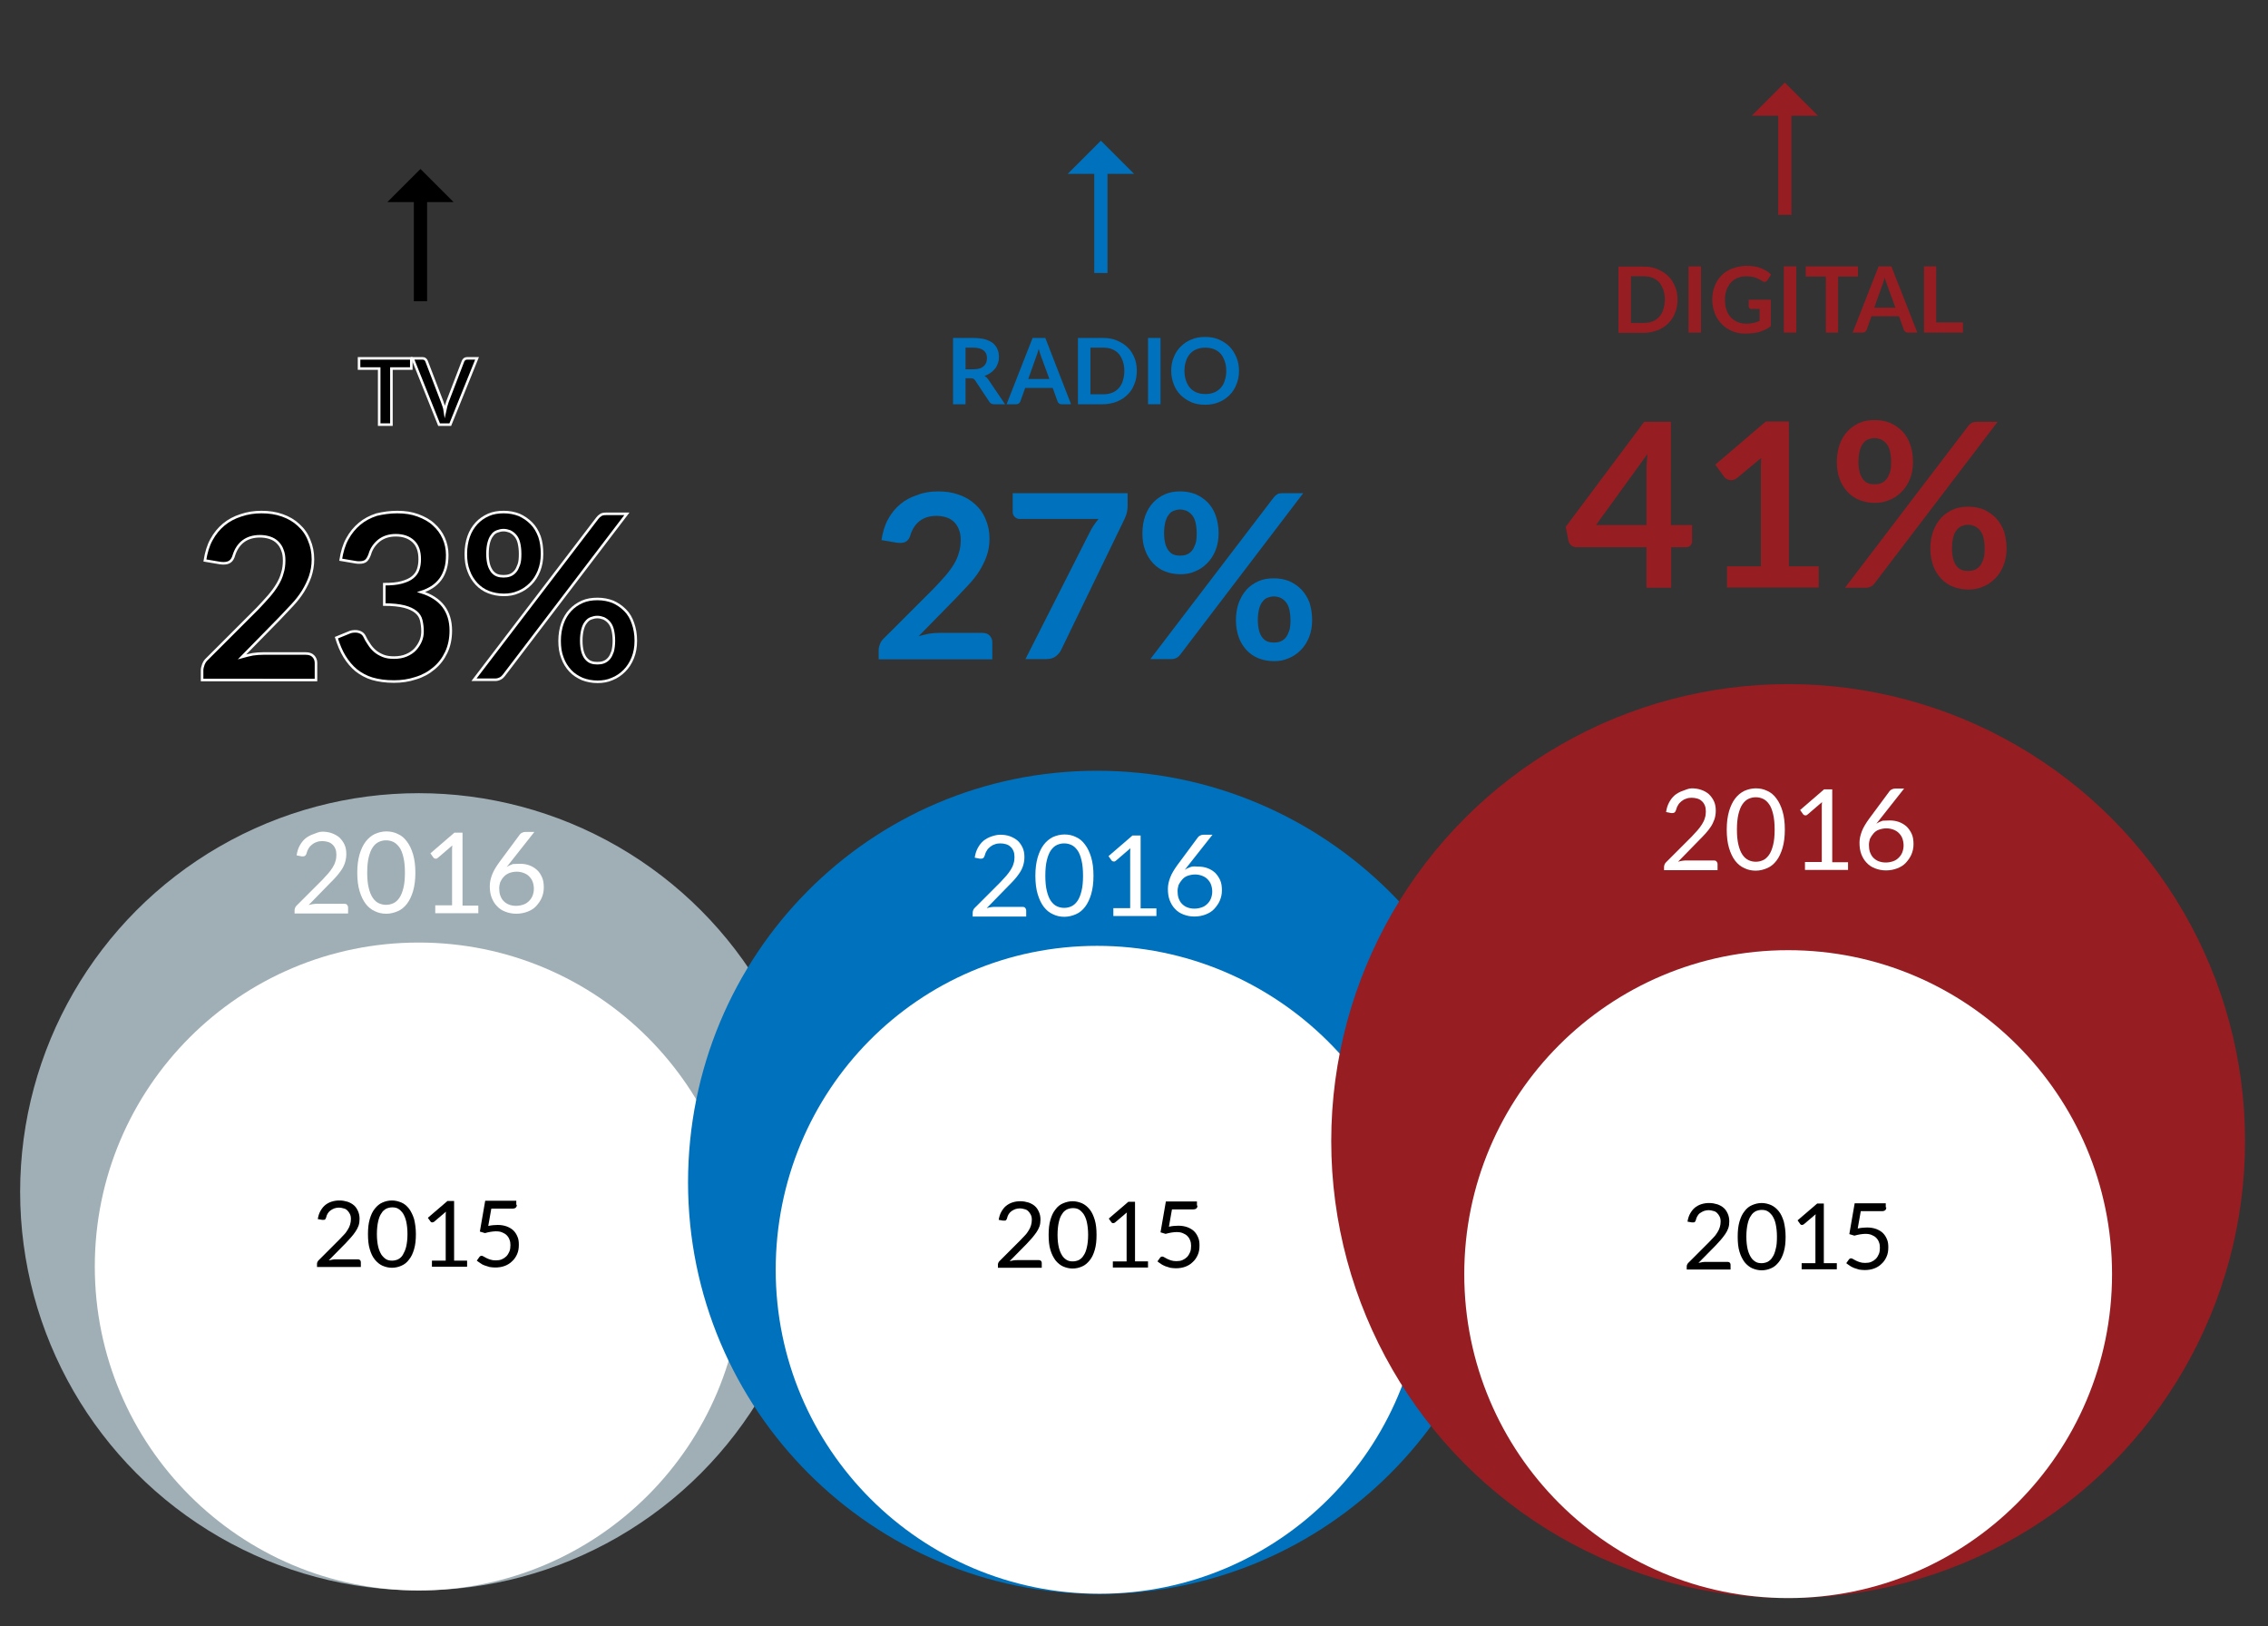 <?xml version="1.0" encoding="utf-8"?>
<!-- Generator: Adobe Illustrator 21.0.2, SVG Export Plug-In . SVG Version: 6.00 Build 0)  -->
<svg version="1.1" xmlns="http://www.w3.org/2000/svg" xmlns:xlink="http://www.w3.org/1999/xlink" x="0px" y="0px"
	 viewBox="0 0 890 638" style="enable-background:new 0 0 890 638;" xml:space="preserve">
<rect x="0" y="0" width="890" height="638" fill="#333333" stroke="none"/>
<style type="text/css">
	.st0{fill:#A0AFB5;}
	.st1{fill:#FFFFFF;}
	.st2{fill:#0071BC;}
	.st3{fill:#961D22;}
	.st4{stroke:#FFFFFF;stroke-miterlimit:10;}
</style>
<g id="work_2">
	<circle class="st0" cx="164.3" cy="467.6" r="156.4"/>
	<circle class="st1" cx="164.3" cy="496.9" r="127.1"/>
	<g>
		<path d="M133.3,471c1.1,0,2.1,0.2,3.1,0.5c0.9,0.3,1.8,0.8,2.5,1.4s1.2,1.4,1.6,2.3s0.6,1.9,0.6,3c0,1-0.1,1.8-0.4,2.7
			c-0.3,0.8-0.7,1.6-1.2,2.3c-0.5,0.8-1.1,1.5-1.7,2.2s-1.3,1.4-2,2.2l-6.8,6.9c0.5-0.1,1-0.2,1.5-0.3s1-0.1,1.4-0.1h8.6
			c0.3,0,0.6,0.1,0.8,0.3c0.2,0.2,0.3,0.5,0.3,0.8v1.9h-17.2V496c0-0.2,0-0.5,0.1-0.7c0.1-0.2,0.2-0.5,0.4-0.7l8.3-8.3
			c0.7-0.7,1.3-1.4,1.9-2c0.6-0.6,1-1.3,1.4-1.9c0.4-0.6,0.7-1.3,0.9-2s0.3-1.4,0.3-2.1c0-0.8-0.1-1.4-0.4-2s-0.6-1-1-1.4
			c-0.4-0.4-0.9-0.7-1.5-0.8c-0.6-0.2-1.2-0.3-1.8-0.3s-1.2,0.1-1.8,0.3c-0.6,0.2-1,0.5-1.5,0.8c-0.4,0.3-0.8,0.7-1.1,1.2
			c-0.3,0.5-0.5,1-0.6,1.5c-0.1,0.3-0.2,0.6-0.4,0.8s-0.4,0.2-0.8,0.2c-0.1,0-0.1,0-0.2,0s-0.1,0-0.2,0l-1.7-0.3
			c0.2-1.2,0.5-2.2,1-3.1c0.5-0.9,1.1-1.7,1.8-2.3c0.7-0.6,1.6-1.1,2.5-1.4C131.2,471.1,132.2,471,133.3,471z"/>
		<path d="M163.2,484.2c0,2.3-0.2,4.2-0.7,5.9c-0.5,1.7-1.1,3-2,4.1c-0.8,1.1-1.8,1.9-3,2.4c-1.1,0.5-2.4,0.8-3.7,0.8
			c-1.3,0-2.5-0.3-3.7-0.8c-1.1-0.5-2.1-1.3-3-2.4s-1.5-2.4-2-4.1c-0.5-1.6-0.7-3.6-0.7-5.9s0.2-4.2,0.7-5.9s1.1-3,2-4.1
			s1.8-1.9,3-2.4c1.1-0.5,2.4-0.8,3.7-0.8c1.3,0,2.5,0.3,3.7,0.8s2.1,1.3,3,2.4c0.8,1.1,1.5,2.5,2,4.1
			C162.9,480,163.2,481.9,163.2,484.2z M159.9,484.2c0-2-0.2-3.6-0.5-5c-0.3-1.3-0.8-2.4-1.3-3.2c-0.6-0.8-1.2-1.4-1.9-1.8
			c-0.7-0.4-1.5-0.5-2.3-0.5s-1.6,0.2-2.3,0.5c-0.7,0.4-1.4,0.9-1.9,1.8c-0.6,0.8-1,1.9-1.3,3.2c-0.3,1.3-0.5,3-0.5,5
			s0.2,3.6,0.5,4.9c0.3,1.3,0.8,2.4,1.3,3.2c0.6,0.8,1.2,1.4,1.9,1.8c0.7,0.4,1.5,0.5,2.3,0.5s1.6-0.2,2.3-0.5
			c0.7-0.4,1.4-0.9,1.9-1.8s1-1.9,1.3-3.2C159.7,487.8,159.9,486.1,159.9,484.2z"/>
		<path d="M169.4,494.6h5.5V477c0-0.5,0-1.1,0.1-1.6l-4.6,3.9c-0.1,0.1-0.2,0.2-0.4,0.2c-0.1,0-0.2,0.1-0.3,0.1
			c-0.2,0-0.3,0-0.5-0.1c-0.1-0.1-0.3-0.2-0.3-0.3l-1-1.4l7.7-6.6h2.6v23.4h5.1v2.4h-13.8V494.6z"/>
		<path d="M202.8,472.7c0,0.5-0.1,0.8-0.4,1.1s-0.8,0.4-1.5,0.4h-8.1l-1.2,6.8c1.3-0.3,2.6-0.4,3.7-0.4c1.3,0,2.5,0.2,3.6,0.6
			c1,0.4,1.9,0.9,2.6,1.6c0.7,0.7,1.2,1.5,1.6,2.5c0.4,0.9,0.5,2,0.5,3.1c0,1.4-0.2,2.6-0.7,3.7c-0.5,1.1-1.1,2-2,2.8
			c-0.8,0.8-1.8,1.4-2.9,1.8c-1.1,0.4-2.3,0.6-3.7,0.6c-0.8,0-1.5-0.1-2.2-0.2c-0.7-0.2-1.3-0.4-1.9-0.6s-1.2-0.5-1.7-0.9
			c-0.5-0.3-1-0.7-1.4-1l1-1.4c0.2-0.3,0.5-0.5,0.9-0.5c0.2,0,0.5,0.1,0.8,0.3c0.3,0.2,0.7,0.4,1.1,0.6c0.4,0.2,0.9,0.4,1.5,0.6
			c0.6,0.2,1.3,0.3,2.1,0.3c0.9,0,1.7-0.1,2.4-0.4c0.7-0.3,1.3-0.7,1.8-1.2c0.5-0.5,0.9-1.2,1.2-1.9c0.3-0.7,0.4-1.6,0.4-2.5
			c0-0.8-0.1-1.5-0.4-2.2c-0.2-0.6-0.6-1.2-1.1-1.7c-0.5-0.5-1.1-0.8-1.8-1.1c-0.7-0.3-1.5-0.4-2.5-0.4c-0.6,0-1.3,0.1-2,0.2
			c-0.7,0.1-1.4,0.3-2.2,0.5l-2-0.6l2.1-12.1h12.2V472.7z"/>
	</g>
	<g>
		<path class="st1" d="M126.5,326.3c1.3,0,2.6,0.2,3.7,0.6s2.2,1,3,1.7c0.8,0.8,1.5,1.7,2,2.8c0.5,1.1,0.7,2.3,0.7,3.7
			c0,1.2-0.2,2.3-0.5,3.3s-0.8,2-1.4,2.9c-0.6,0.9-1.3,1.8-2.1,2.7c-0.8,0.9-1.6,1.7-2.5,2.6l-8.3,8.5c0.6-0.2,1.2-0.3,1.8-0.4
			c0.6-0.1,1.2-0.1,1.7-0.1h10.6c0.4,0,0.8,0.1,1,0.4s0.4,0.6,0.4,1v2.4h-21v-1.3c0-0.3,0.1-0.6,0.2-0.9c0.1-0.3,0.3-0.6,0.5-0.8
			l10.1-10.1c0.8-0.9,1.6-1.7,2.3-2.5c0.7-0.8,1.3-1.6,1.8-2.4c0.5-0.8,0.9-1.6,1.1-2.4c0.3-0.8,0.4-1.7,0.4-2.6s-0.1-1.7-0.4-2.4
			s-0.7-1.3-1.2-1.7c-0.5-0.5-1.1-0.8-1.8-1c-0.7-0.2-1.4-0.3-2.2-0.3s-1.5,0.1-2.2,0.4c-0.7,0.2-1.3,0.6-1.8,1s-1,0.9-1.3,1.5
			c-0.4,0.6-0.6,1.2-0.8,1.9c-0.1,0.4-0.3,0.7-0.5,0.9c-0.2,0.2-0.5,0.3-0.9,0.3c-0.1,0-0.2,0-0.2,0c-0.1,0-0.2,0-0.3,0l-2-0.4
			c0.2-1.4,0.6-2.7,1.2-3.8s1.3-2,2.2-2.8c0.9-0.7,1.9-1.3,3.1-1.7S125.1,326.3,126.5,326.3z"/>
		<path class="st1" d="M163,342.4c0,2.8-0.3,5.1-0.9,7.2c-0.6,2-1.4,3.7-2.4,5c-1,1.3-2.2,2.3-3.6,2.9c-1.4,0.6-2.9,1-4.5,1
			c-1.6,0-3.1-0.3-4.5-1c-1.4-0.6-2.6-1.6-3.6-2.9c-1-1.3-1.8-3-2.4-5c-0.6-2-0.9-4.4-0.9-7.2c0-2.8,0.3-5.1,0.9-7.2
			c0.6-2,1.4-3.7,2.4-5c1-1.3,2.2-2.3,3.6-3c1.4-0.6,2.9-1,4.5-1c1.6,0,3.1,0.3,4.5,1c1.4,0.6,2.6,1.6,3.6,3c1,1.3,1.8,3,2.4,5
			C162.7,337.3,163,339.7,163,342.4z M158.9,342.4c0-2.4-0.2-4.4-0.6-6.1c-0.4-1.6-0.9-3-1.6-3.9s-1.5-1.7-2.4-2.1
			c-0.9-0.4-1.8-0.6-2.8-0.6c-1,0-1.9,0.2-2.8,0.6s-1.7,1.1-2.4,2.1s-1.2,2.3-1.6,3.9c-0.4,1.6-0.6,3.7-0.6,6.1s0.2,4.4,0.6,6
			c0.4,1.6,0.9,2.9,1.6,3.9s1.5,1.7,2.4,2.1s1.8,0.6,2.8,0.6c1,0,1.9-0.2,2.8-0.6c0.9-0.4,1.7-1.1,2.4-2.1s1.2-2.3,1.6-3.9
			S158.9,344.8,158.9,342.4z"/>
		<path class="st1" d="M170.6,355.2h6.8v-21.5c0-0.6,0-1.3,0.1-2l-5.6,4.8c-0.1,0.1-0.3,0.2-0.4,0.3c-0.1,0.1-0.3,0.1-0.4,0.1
			c-0.2,0-0.4,0-0.6-0.1c-0.2-0.1-0.3-0.2-0.4-0.3l-1.2-1.7l9.4-8.1h3.2v28.6h6.2v3h-16.9V355.2z"/>
		<path class="st1" d="M204.1,338.9c1.3,0,2.5,0.2,3.6,0.6c1.1,0.4,2.1,1,3,1.8c0.9,0.8,1.5,1.8,2,2.9s0.7,2.5,0.7,4
			c0,1.5-0.3,2.8-0.8,4c-0.5,1.2-1.3,2.3-2.2,3.3s-2.1,1.7-3.4,2.2c-1.3,0.5-2.8,0.8-4.4,0.8c-1.6,0-3-0.3-4.3-0.8
			c-1.3-0.5-2.4-1.2-3.3-2.2c-0.9-0.9-1.6-2.1-2.1-3.4c-0.5-1.3-0.7-2.8-0.7-4.5c0-1.4,0.3-2.8,0.9-4.4c0.6-1.6,1.6-3.2,2.9-5
			l8-10.8c0.2-0.3,0.5-0.5,0.9-0.7c0.4-0.2,0.8-0.3,1.3-0.3h3.5l-10.9,13.8c0.7-0.5,1.6-0.9,2.5-1.2
			C202.1,339,203,338.9,204.1,338.9z M195.9,348.5c0,1,0.1,1.9,0.4,2.8c0.3,0.8,0.7,1.6,1.3,2.2c0.6,0.6,1.3,1.1,2.1,1.4
			c0.8,0.3,1.7,0.5,2.8,0.5c1.1,0,2-0.2,2.9-0.5c0.9-0.3,1.6-0.8,2.2-1.4c0.6-0.6,1.1-1.3,1.4-2.1c0.3-0.8,0.5-1.7,0.5-2.7
			c0-1-0.2-2-0.5-2.8c-0.3-0.8-0.8-1.5-1.4-2.1c-0.6-0.6-1.3-1-2.1-1.3c-0.8-0.3-1.7-0.5-2.7-0.5c-1.1,0-2,0.2-2.9,0.5
			c-0.9,0.4-1.6,0.8-2.2,1.5c-0.6,0.6-1,1.3-1.4,2.1C196.1,346.8,195.9,347.6,195.9,348.5z"/>
	</g>
	<path class="st2" d="M592.9,463.9c0,89.2-72.3,161.5-161.5,161.5S270,553,270,463.9s71.3-161.5,160.5-161.5
		S592.9,374.7,592.9,463.9z"/>
	<path class="st1" d="M558.6,498.2c0,70.2-56.9,127.1-127.1,127.1s-127.1-56.9-127.1-127.1s55.9-127.1,126.1-127.1
		S558.6,428,558.6,498.2z"/>
	<g>
		<path d="M400.5,471.3c1.1,0,2.1,0.2,3.1,0.5c0.9,0.3,1.8,0.8,2.5,1.4s1.2,1.4,1.6,2.3c0.4,0.9,0.6,1.9,0.6,3c0,1-0.1,1.8-0.4,2.7
			c-0.3,0.8-0.7,1.6-1.2,2.3s-1.1,1.5-1.7,2.2s-1.3,1.4-2,2.2l-6.8,6.9c0.5-0.1,1-0.2,1.5-0.3s1-0.1,1.4-0.1h8.6
			c0.3,0,0.6,0.1,0.8,0.3c0.2,0.2,0.3,0.5,0.3,0.8v1.9h-17.2v-1.1c0-0.2,0-0.5,0.1-0.7c0.1-0.2,0.2-0.5,0.4-0.7l8.3-8.3
			c0.7-0.7,1.3-1.4,1.9-2c0.6-0.6,1-1.3,1.4-1.9c0.4-0.6,0.7-1.3,0.9-2s0.3-1.4,0.3-2.1c0-0.8-0.1-1.4-0.4-2s-0.6-1-1-1.4
			c-0.4-0.4-0.9-0.7-1.5-0.8c-0.6-0.2-1.2-0.3-1.8-0.3s-1.2,0.1-1.8,0.3c-0.6,0.2-1,0.5-1.5,0.8c-0.4,0.3-0.8,0.7-1.1,1.2
			c-0.3,0.5-0.5,1-0.6,1.5c-0.1,0.3-0.2,0.6-0.4,0.8s-0.4,0.2-0.8,0.2c-0.1,0-0.1,0-0.2,0s-0.1,0-0.2,0l-1.7-0.3
			c0.2-1.2,0.5-2.2,1-3.1c0.5-0.9,1.1-1.7,1.8-2.3c0.7-0.6,1.6-1.1,2.5-1.4C398.4,471.4,399.4,471.3,400.5,471.3z"/>
		<path d="M430.3,484.5c0,2.3-0.2,4.2-0.7,5.9c-0.5,1.7-1.1,3-2,4.1s-1.8,1.9-3,2.4c-1.1,0.5-2.4,0.8-3.7,0.8
			c-1.3,0-2.5-0.3-3.7-0.8c-1.1-0.5-2.1-1.3-3-2.4c-0.8-1.1-1.5-2.4-2-4.1c-0.5-1.6-0.7-3.6-0.7-5.9s0.2-4.2,0.7-5.9
			c0.5-1.7,1.1-3,2-4.1c0.8-1.1,1.8-1.9,3-2.4s2.4-0.8,3.7-0.8c1.3,0,2.5,0.3,3.7,0.8c1.1,0.5,2.1,1.3,3,2.4s1.5,2.5,2,4.1
			C430.1,480.3,430.3,482.2,430.3,484.5z M427,484.5c0-2-0.2-3.6-0.5-5s-0.8-2.4-1.3-3.2c-0.6-0.8-1.2-1.4-1.9-1.8
			c-0.7-0.4-1.5-0.5-2.3-0.5s-1.6,0.2-2.3,0.5c-0.7,0.4-1.4,0.9-1.9,1.8c-0.6,0.8-1,1.9-1.3,3.2s-0.5,3-0.5,5s0.2,3.6,0.5,4.9
			c0.3,1.3,0.8,2.4,1.3,3.2s1.2,1.4,1.9,1.8c0.7,0.4,1.5,0.5,2.3,0.5s1.6-0.2,2.3-0.5c0.7-0.4,1.4-0.9,1.9-1.8
			c0.6-0.8,1-1.9,1.3-3.2C426.8,488.1,427,486.5,427,484.5z"/>
		<path d="M436.6,494.9h5.5v-17.6c0-0.5,0-1.1,0.1-1.6l-4.6,3.9c-0.1,0.1-0.2,0.2-0.4,0.2c-0.1,0-0.2,0.1-0.3,0.1
			c-0.2,0-0.3,0-0.5-0.1c-0.1-0.1-0.3-0.2-0.3-0.3l-1-1.4l7.7-6.6h2.6v23.4h5.1v2.4h-13.8V494.9z"/>
		<path d="M469.9,473c0,0.5-0.1,0.8-0.4,1.1s-0.8,0.4-1.5,0.4h-8.1l-1.2,6.8c1.3-0.3,2.6-0.4,3.7-0.4c1.3,0,2.5,0.2,3.6,0.6
			c1,0.4,1.9,0.9,2.6,1.6c0.7,0.7,1.2,1.5,1.6,2.5c0.4,0.9,0.5,2,0.5,3.1c0,1.4-0.2,2.6-0.7,3.7c-0.5,1.1-1.1,2-2,2.8
			c-0.8,0.8-1.8,1.4-2.9,1.8s-2.3,0.6-3.7,0.6c-0.8,0-1.5-0.1-2.2-0.2c-0.7-0.2-1.3-0.4-1.9-0.6c-0.6-0.3-1.2-0.5-1.7-0.9
			c-0.5-0.3-1-0.7-1.4-1l1-1.4c0.2-0.3,0.5-0.5,0.9-0.5c0.2,0,0.5,0.1,0.8,0.3c0.3,0.2,0.7,0.4,1.1,0.6c0.4,0.2,0.9,0.4,1.5,0.6
			c0.6,0.2,1.3,0.3,2.1,0.3c0.9,0,1.7-0.1,2.4-0.4c0.7-0.3,1.3-0.7,1.8-1.2c0.5-0.5,0.9-1.2,1.2-1.9c0.3-0.7,0.4-1.6,0.4-2.5
			c0-0.8-0.1-1.5-0.4-2.2c-0.2-0.6-0.6-1.2-1.1-1.7c-0.5-0.5-1.1-0.8-1.8-1.1s-1.5-0.4-2.5-0.4c-0.6,0-1.3,0.1-2,0.2
			c-0.7,0.1-1.4,0.3-2.2,0.5l-2-0.6l2.1-12.1h12.2V473z"/>
	</g>
	<g>
		<path class="st1" d="M392.6,327.5c1.3,0,2.6,0.2,3.7,0.6s2.2,1,3,1.7s1.5,1.7,2,2.8c0.5,1.1,0.7,2.3,0.7,3.7
			c0,1.2-0.2,2.3-0.5,3.3s-0.8,2-1.4,2.9c-0.6,0.9-1.3,1.8-2.1,2.7c-0.8,0.9-1.6,1.7-2.5,2.6l-8.3,8.5c0.6-0.2,1.2-0.3,1.8-0.4
			c0.6-0.1,1.2-0.1,1.7-0.1h10.6c0.4,0,0.8,0.1,1,0.4c0.2,0.2,0.4,0.6,0.4,1v2.4h-21V358c0-0.3,0.1-0.6,0.2-0.9
			c0.1-0.3,0.3-0.6,0.5-0.8l10.1-10.1c0.8-0.9,1.6-1.7,2.3-2.5c0.7-0.8,1.3-1.6,1.8-2.4c0.5-0.8,0.9-1.6,1.1-2.4
			c0.3-0.8,0.4-1.7,0.4-2.6s-0.1-1.7-0.4-2.4s-0.7-1.3-1.2-1.7c-0.5-0.5-1.1-0.8-1.8-1c-0.7-0.2-1.4-0.3-2.2-0.3s-1.5,0.1-2.2,0.4
			c-0.7,0.2-1.3,0.6-1.8,1s-1,0.9-1.3,1.5c-0.4,0.6-0.6,1.2-0.8,1.9c-0.1,0.4-0.3,0.7-0.5,0.9c-0.2,0.2-0.5,0.3-0.9,0.3
			c-0.1,0-0.2,0-0.2,0c-0.1,0-0.2,0-0.3,0l-2-0.4c0.2-1.4,0.6-2.7,1.2-3.8s1.3-2,2.2-2.8c0.9-0.7,1.9-1.3,3.1-1.7
			S391.3,327.5,392.6,327.5z"/>
		<path class="st1" d="M429.1,343.6c0,2.8-0.3,5.1-0.9,7.2c-0.6,2-1.4,3.7-2.4,5s-2.2,2.3-3.6,2.9c-1.4,0.6-2.9,1-4.5,1
			c-1.6,0-3.1-0.3-4.5-1c-1.4-0.6-2.6-1.6-3.6-2.9c-1-1.3-1.8-3-2.4-5c-0.6-2-0.9-4.4-0.9-7.2c0-2.8,0.3-5.1,0.9-7.2
			c0.6-2,1.4-3.7,2.4-5c1-1.3,2.2-2.3,3.6-3c1.4-0.6,2.9-1,4.5-1c1.6,0,3.1,0.3,4.5,1c1.4,0.6,2.6,1.6,3.6,3c1,1.3,1.8,3,2.4,5
			C428.8,338.4,429.1,340.8,429.1,343.6z M425,343.6c0-2.4-0.2-4.4-0.6-6.1c-0.4-1.6-0.9-3-1.6-3.9c-0.7-1-1.5-1.7-2.4-2.1
			s-1.8-0.6-2.8-0.6c-1,0-1.9,0.2-2.8,0.6c-0.9,0.4-1.7,1.1-2.4,2.1s-1.2,2.3-1.6,3.9c-0.4,1.6-0.6,3.7-0.6,6.1s0.2,4.4,0.6,6
			s0.9,2.9,1.6,3.9s1.5,1.7,2.4,2.1c0.9,0.4,1.8,0.6,2.8,0.6c1,0,1.9-0.2,2.8-0.6s1.7-1.1,2.4-2.1c0.7-1,1.2-2.3,1.6-3.9
			C424.8,348,425,346,425,343.6z"/>
		<path class="st1" d="M436.7,356.3h6.8v-21.5c0-0.6,0-1.3,0.1-2l-5.6,4.8c-0.1,0.1-0.3,0.2-0.4,0.3c-0.1,0.1-0.3,0.1-0.4,0.1
			c-0.2,0-0.4,0-0.6-0.1c-0.2-0.1-0.3-0.2-0.4-0.3l-1.2-1.7l9.4-8.1h3.2v28.6h6.2v3h-16.9V356.3z"/>
		<path class="st1" d="M470.2,340c1.3,0,2.5,0.2,3.6,0.6c1.1,0.4,2.1,1,3,1.8c0.8,0.8,1.5,1.8,2,2.9s0.7,2.5,0.7,4
			c0,1.5-0.3,2.8-0.8,4c-0.5,1.2-1.3,2.3-2.2,3.3s-2.1,1.7-3.4,2.2c-1.3,0.5-2.8,0.8-4.4,0.8c-1.6,0-3-0.3-4.3-0.8s-2.4-1.2-3.3-2.2
			c-0.9-0.9-1.6-2.1-2.1-3.4c-0.5-1.3-0.7-2.8-0.7-4.5c0-1.4,0.3-2.8,0.9-4.4s1.6-3.2,2.9-5l8-10.8c0.2-0.3,0.5-0.5,0.9-0.7
			c0.4-0.2,0.8-0.3,1.3-0.3h3.5l-10.9,13.8c0.7-0.5,1.6-0.9,2.5-1.2S469.2,340,470.2,340z M462.1,349.6c0,1,0.1,1.9,0.4,2.8
			c0.3,0.8,0.7,1.6,1.3,2.2s1.3,1.1,2.1,1.4c0.8,0.3,1.7,0.5,2.8,0.5c1.1,0,2-0.2,2.9-0.5c0.9-0.3,1.6-0.8,2.2-1.4
			c0.6-0.6,1.1-1.3,1.4-2.1s0.5-1.7,0.5-2.7c0-1-0.2-2-0.5-2.8c-0.3-0.8-0.8-1.5-1.4-2.1c-0.6-0.6-1.3-1-2.1-1.3
			c-0.8-0.3-1.7-0.5-2.7-0.5c-1.1,0-2,0.2-2.9,0.5s-1.6,0.8-2.2,1.5s-1,1.3-1.4,2.1C462.3,347.9,462.1,348.7,462.1,349.6z"/>
	</g>
	<circle class="st3" cx="701.7" cy="447.7" r="179.3"/>
	<circle class="st1" cx="701.7" cy="499.9" r="127.1"/>
	<g>
		<path d="M670.8,472c1.1,0,2.1,0.2,3.1,0.5c0.9,0.3,1.8,0.8,2.5,1.4s1.2,1.4,1.6,2.3c0.4,0.9,0.6,1.9,0.6,3c0,1-0.1,1.8-0.4,2.7
			c-0.3,0.8-0.7,1.6-1.2,2.3s-1.1,1.5-1.7,2.2s-1.3,1.4-2,2.2l-6.8,6.9c0.5-0.1,1-0.2,1.5-0.3s1-0.1,1.4-0.1h8.6
			c0.3,0,0.6,0.1,0.8,0.3c0.2,0.2,0.3,0.5,0.3,0.8v1.9h-17.2V497c0-0.2,0-0.5,0.1-0.7s0.2-0.5,0.4-0.7l8.3-8.3
			c0.7-0.7,1.3-1.4,1.9-2c0.6-0.6,1-1.3,1.4-1.9c0.4-0.6,0.7-1.3,0.9-2s0.3-1.4,0.3-2.1c0-0.8-0.1-1.4-0.4-2s-0.6-1-1-1.4
			s-0.9-0.7-1.5-0.8c-0.6-0.2-1.2-0.3-1.8-0.3c-0.6,0-1.2,0.1-1.8,0.3c-0.6,0.2-1,0.5-1.5,0.8s-0.8,0.7-1.1,1.2
			c-0.3,0.5-0.5,1-0.6,1.5c-0.1,0.3-0.2,0.6-0.4,0.8c-0.2,0.2-0.4,0.2-0.8,0.2c-0.1,0-0.1,0-0.2,0c-0.1,0-0.1,0-0.2,0l-1.7-0.3
			c0.2-1.2,0.5-2.2,1-3.1c0.5-0.9,1.1-1.7,1.8-2.3c0.7-0.6,1.6-1.1,2.5-1.4C668.7,472.1,669.7,472,670.8,472z"/>
		<path d="M700.7,485.2c0,2.3-0.2,4.2-0.7,5.9c-0.5,1.7-1.1,3-2,4.1s-1.8,1.9-3,2.4c-1.1,0.5-2.4,0.8-3.7,0.8
			c-1.3,0-2.5-0.3-3.7-0.8c-1.1-0.5-2.1-1.3-3-2.4c-0.8-1.1-1.5-2.4-2-4.1c-0.5-1.6-0.7-3.6-0.7-5.9s0.2-4.2,0.7-5.9
			c0.5-1.7,1.1-3,2-4.1c0.8-1.1,1.8-1.9,3-2.4s2.4-0.8,3.7-0.8c1.3,0,2.5,0.3,3.7,0.8c1.1,0.5,2.1,1.3,3,2.4s1.5,2.5,2,4.1
			C700.4,481,700.7,482.9,700.7,485.2z M697.3,485.2c0-2-0.2-3.6-0.5-5s-0.8-2.4-1.3-3.2c-0.6-0.8-1.2-1.4-1.9-1.8
			c-0.7-0.4-1.5-0.5-2.3-0.5s-1.6,0.2-2.3,0.5c-0.7,0.4-1.4,0.9-1.9,1.8c-0.6,0.8-1,1.9-1.3,3.2s-0.5,3-0.5,5s0.2,3.6,0.5,4.9
			c0.3,1.3,0.8,2.4,1.3,3.2s1.2,1.4,1.9,1.8c0.7,0.4,1.5,0.5,2.3,0.5s1.6-0.2,2.3-0.5c0.7-0.4,1.4-0.9,1.9-1.8
			c0.6-0.8,1-1.9,1.3-3.2C697.2,488.8,697.3,487.1,697.3,485.2z"/>
		<path d="M706.9,495.6h5.5V478c0-0.5,0-1.1,0.1-1.6l-4.6,3.9c-0.1,0.1-0.2,0.2-0.4,0.2c-0.1,0-0.2,0.1-0.3,0.1
			c-0.2,0-0.3,0-0.5-0.1c-0.1-0.1-0.3-0.2-0.3-0.3l-1-1.4l7.7-6.6h2.6v23.4h5.1v2.4h-13.8V495.6z"/>
		<path d="M740.2,473.7c0,0.5-0.1,0.8-0.4,1.1s-0.8,0.4-1.5,0.4h-8.1l-1.2,6.8c1.3-0.3,2.6-0.4,3.7-0.4c1.3,0,2.5,0.2,3.6,0.6
			c1,0.4,1.9,0.9,2.6,1.6c0.7,0.7,1.2,1.5,1.6,2.5c0.4,0.9,0.5,2,0.5,3.1c0,1.4-0.2,2.6-0.7,3.7c-0.5,1.1-1.1,2-2,2.8
			c-0.8,0.8-1.8,1.4-2.9,1.8s-2.3,0.6-3.7,0.6c-0.8,0-1.5-0.1-2.2-0.2c-0.7-0.2-1.3-0.4-1.9-0.6c-0.6-0.3-1.2-0.5-1.7-0.9
			c-0.5-0.3-1-0.7-1.4-1l1-1.4c0.2-0.3,0.5-0.5,0.9-0.5c0.2,0,0.5,0.1,0.8,0.3c0.3,0.2,0.7,0.4,1.1,0.6c0.4,0.2,0.9,0.4,1.5,0.6
			c0.6,0.2,1.3,0.3,2.1,0.3c0.9,0,1.7-0.1,2.4-0.4c0.7-0.3,1.3-0.7,1.8-1.2c0.5-0.5,0.9-1.2,1.2-1.9c0.3-0.7,0.4-1.6,0.4-2.5
			c0-0.8-0.1-1.5-0.4-2.2c-0.2-0.6-0.6-1.2-1.1-1.7c-0.5-0.5-1.1-0.8-1.8-1.1s-1.5-0.4-2.5-0.4c-0.6,0-1.3,0.1-2,0.2
			c-0.7,0.1-1.4,0.3-2.2,0.5l-2-0.6l2.1-12.1h12.2V473.7z"/>
	</g>
	<g>
		<path class="st1" d="M663.9,309.3c1.3,0,2.6,0.2,3.7,0.6c1.2,0.4,2.2,1,3,1.7c0.8,0.8,1.5,1.7,2,2.8s0.7,2.3,0.7,3.7
			c0,1.2-0.2,2.3-0.5,3.3c-0.4,1-0.8,2-1.4,2.9c-0.6,0.9-1.3,1.8-2.1,2.7c-0.8,0.9-1.6,1.7-2.5,2.6l-8.3,8.5
			c0.6-0.2,1.2-0.3,1.8-0.4c0.6-0.1,1.2-0.1,1.7-0.1h10.6c0.4,0,0.8,0.1,1,0.4c0.2,0.2,0.4,0.6,0.4,1v2.4h-21v-1.3
			c0-0.3,0.1-0.6,0.2-0.9c0.1-0.3,0.3-0.6,0.5-0.8l10.1-10.1c0.8-0.9,1.6-1.7,2.3-2.5c0.7-0.8,1.3-1.6,1.8-2.4
			c0.5-0.8,0.9-1.6,1.1-2.4c0.3-0.8,0.4-1.7,0.4-2.6c0-0.9-0.1-1.7-0.4-2.4c-0.3-0.7-0.7-1.3-1.2-1.7c-0.5-0.5-1.1-0.8-1.8-1
			s-1.4-0.3-2.2-0.3s-1.5,0.1-2.2,0.4c-0.7,0.2-1.3,0.6-1.8,1s-1,0.9-1.3,1.5c-0.4,0.6-0.6,1.2-0.8,1.9c-0.1,0.4-0.3,0.7-0.5,0.9
			c-0.2,0.2-0.5,0.3-0.9,0.3c-0.1,0-0.2,0-0.2,0c-0.1,0-0.2,0-0.3,0l-2-0.4c0.2-1.4,0.6-2.7,1.2-3.8c0.6-1.1,1.3-2,2.2-2.8
			c0.9-0.7,1.9-1.3,3.1-1.7S662.6,309.3,663.9,309.3z"/>
		<path class="st1" d="M700.4,325.5c0,2.8-0.3,5.1-0.9,7.2c-0.6,2-1.4,3.7-2.4,5s-2.2,2.3-3.6,2.9c-1.4,0.6-2.9,1-4.5,1
			c-1.6,0-3.1-0.3-4.5-1c-1.4-0.6-2.6-1.6-3.6-2.9c-1-1.3-1.8-3-2.4-5c-0.6-2-0.9-4.4-0.9-7.2c0-2.8,0.3-5.1,0.9-7.2
			c0.6-2,1.4-3.7,2.4-5c1-1.3,2.2-2.3,3.6-3c1.4-0.6,2.9-1,4.5-1c1.6,0,3.1,0.3,4.5,1c1.4,0.6,2.6,1.6,3.6,3c1,1.3,1.8,3,2.4,5
			C700.1,320.3,700.4,322.7,700.4,325.5z M696.4,325.5c0-2.4-0.2-4.4-0.6-6.1c-0.4-1.6-0.9-3-1.6-3.9c-0.7-1-1.5-1.7-2.4-2.1
			c-0.9-0.4-1.8-0.6-2.8-0.6c-1,0-1.9,0.2-2.8,0.6c-0.9,0.4-1.7,1.1-2.4,2.1c-0.7,1-1.2,2.3-1.6,3.9c-0.4,1.6-0.6,3.7-0.6,6.1
			s0.2,4.4,0.6,6s0.9,2.9,1.6,3.9s1.5,1.7,2.4,2.1c0.9,0.4,1.8,0.6,2.8,0.6c1,0,1.9-0.2,2.8-0.6s1.7-1.1,2.4-2.1
			c0.7-1,1.2-2.3,1.6-3.9C696.2,329.9,696.4,327.9,696.4,325.5z"/>
		<path class="st1" d="M708.1,338.2h6.8v-21.5c0-0.6,0-1.3,0.1-2l-5.6,4.8c-0.1,0.1-0.3,0.2-0.4,0.3c-0.1,0.1-0.3,0.1-0.4,0.1
			c-0.2,0-0.4,0-0.6-0.1c-0.2-0.1-0.3-0.2-0.4-0.3l-1.2-1.7l9.4-8.1h3.2v28.6h6.2v3h-16.9V338.2z"/>
		<path class="st1" d="M741.6,321.9c1.3,0,2.5,0.2,3.6,0.6c1.1,0.4,2.1,1,3,1.8c0.8,0.8,1.5,1.8,2,2.9s0.7,2.5,0.7,4
			c0,1.5-0.3,2.8-0.8,4c-0.5,1.2-1.3,2.3-2.2,3.3s-2.1,1.7-3.4,2.2c-1.3,0.5-2.8,0.8-4.4,0.8c-1.6,0-3-0.3-4.3-0.8s-2.4-1.2-3.3-2.2
			c-0.9-0.9-1.6-2.1-2.1-3.4c-0.5-1.3-0.7-2.8-0.7-4.5c0-1.4,0.3-2.8,0.9-4.4s1.6-3.2,2.9-5l8-10.8c0.2-0.3,0.5-0.5,0.9-0.7
			c0.4-0.2,0.8-0.3,1.3-0.3h3.5l-10.9,13.8c0.7-0.5,1.6-0.9,2.5-1.2C739.5,322,740.5,321.9,741.6,321.9z M733.4,331.5
			c0,1,0.1,1.9,0.4,2.8c0.3,0.8,0.7,1.6,1.3,2.2s1.3,1.1,2.1,1.4c0.8,0.3,1.7,0.5,2.8,0.5c1.1,0,2-0.2,2.9-0.5
			c0.9-0.3,1.6-0.8,2.2-1.4c0.6-0.6,1.1-1.3,1.4-2.1s0.5-1.7,0.5-2.7c0-1-0.2-2-0.5-2.8c-0.3-0.8-0.8-1.5-1.4-2.1
			c-0.6-0.6-1.3-1-2.1-1.3c-0.8-0.3-1.7-0.5-2.7-0.5c-1.1,0-2,0.2-2.9,0.5s-1.6,0.8-2.2,1.5s-1,1.3-1.4,2.1
			C733.6,329.8,733.4,330.6,733.4,331.5z"/>
	</g>
</g>
<g id="white_type">
	<g>
		<path class="st3" d="M658.3,117.5c0,1.9-0.3,3.7-1,5.3c-0.6,1.6-1.5,3-2.7,4.1c-1.2,1.2-2.5,2-4.2,2.7c-1.6,0.6-3.4,1-5.4,1h-9.9
			v-26h9.9c2,0,3.8,0.3,5.4,1s3,1.5,4.2,2.7c1.2,1.1,2,2.5,2.7,4.1C658,113.9,658.3,115.6,658.3,117.5z M653.3,117.5
			c0-1.4-0.2-2.7-0.6-3.8c-0.4-1.1-0.9-2.1-1.6-2.9s-1.6-1.4-2.6-1.8c-1-0.4-2.2-0.6-3.4-0.6H640v18.3h5.1c1.3,0,2.4-0.2,3.4-0.6
			c1-0.4,1.9-1,2.6-1.8c0.7-0.8,1.3-1.7,1.6-2.9C653.1,120.2,653.3,118.9,653.3,117.5z"/>
		<path class="st3" d="M667.5,130.5h-4.9v-26h4.9V130.5z"/>
		<path class="st3" d="M685.3,127c1.1,0,2-0.1,2.9-0.3c0.8-0.2,1.6-0.5,2.3-0.8v-4.7h-3.3c-0.3,0-0.6-0.1-0.7-0.3s-0.3-0.4-0.3-0.6
			v-2.7h8.7V128c-0.7,0.5-1.3,0.9-2.1,1.3s-1.5,0.6-2.3,0.9s-1.7,0.4-2.6,0.5c-0.9,0.1-1.9,0.2-3,0.2c-1.9,0-3.6-0.3-5.2-1
			c-1.6-0.7-3-1.6-4.1-2.8c-1.2-1.2-2.1-2.6-2.7-4.2s-1-3.4-1-5.3c0-2,0.3-3.7,1-5.4c0.6-1.6,1.5-3,2.7-4.2c1.2-1.2,2.6-2.1,4.3-2.7
			c1.7-0.6,3.5-1,5.6-1c2.1,0,4,0.3,5.5,0.9s2.9,1.4,4,2.5l-1.4,2.2c-0.3,0.4-0.6,0.7-1.1,0.7c-0.3,0-0.6-0.1-0.9-0.3
			c-0.4-0.2-0.8-0.5-1.2-0.7c-0.4-0.2-0.8-0.4-1.3-0.6c-0.5-0.2-1-0.3-1.6-0.4c-0.6-0.1-1.3-0.2-2.1-0.2c-1.3,0-2.4,0.2-3.5,0.6
			s-1.9,1.1-2.7,1.9c-0.7,0.8-1.3,1.8-1.7,2.9c-0.4,1.1-0.6,2.4-0.6,3.8c0,1.5,0.2,2.8,0.6,4c0.4,1.2,1,2.2,1.8,3
			c0.8,0.8,1.7,1.4,2.7,1.8C683,126.8,684.1,127,685.3,127z"/>
		<path class="st3" d="M704.9,130.5H700v-26h4.9V130.5z"/>
		<path class="st3" d="M729.1,104.5v4h-7.8v22h-4.8v-22h-7.9v-4H729.1z"/>
		<path class="st3" d="M752.4,130.5h-3.7c-0.4,0-0.8-0.1-1-0.3c-0.3-0.2-0.5-0.5-0.6-0.8l-1.9-5.3h-10.8l-1.9,5.3
			c-0.1,0.3-0.3,0.5-0.6,0.8c-0.3,0.2-0.6,0.3-1,0.3H727l10.2-26h5L752.4,130.5z M735.5,120.7h8.3l-3.2-8.7
			c-0.1-0.4-0.3-0.8-0.5-1.4s-0.3-1.1-0.5-1.7c-0.2,0.6-0.3,1.2-0.5,1.7c-0.2,0.5-0.3,1-0.5,1.4L735.5,120.7z"/>
		<path class="st3" d="M759.9,126.5h10.4v4H755v-26h4.8V126.5z"/>
		<path class="st3" d="M655.8,206h8.2v6.4c0,0.6-0.2,1.1-0.6,1.6c-0.4,0.4-1,0.7-1.7,0.7h-5.9v15.9h-9.7v-15.9h-27.5
			c-0.8,0-1.4-0.2-2-0.7c-0.6-0.5-0.9-1-1.1-1.7l-1.1-5.6l30.8-41.2h10.5V206z M646.1,184.7c0-1,0-2,0.1-3.1
			c0.1-1.1,0.2-2.3,0.3-3.5L626.3,206h19.8V184.7z"/>
		<path class="st3" d="M677.8,222.2h13.2v-37.9c0-1.5,0-3,0.1-4.6l-9.4,7.8c-0.4,0.3-0.8,0.6-1.2,0.7c-0.4,0.1-0.8,0.2-1.2,0.2
			c-0.6,0-1.1-0.1-1.6-0.4c-0.5-0.3-0.9-0.5-1.1-0.9l-3.5-4.8l19.8-16.9h9.1v56.8h11.7v8.3h-36V222.2z"/>
		<path class="st3" d="M750.7,181.2c0,2.5-0.4,4.7-1.2,6.7s-1.9,3.7-3.3,5.1s-3,2.5-4.8,3.2c-1.8,0.8-3.7,1.1-5.7,1.1
			c-2.2,0-4.2-0.4-6-1.1c-1.8-0.7-3.4-1.8-4.7-3.2s-2.4-3.1-3.1-5.1c-0.8-2-1.1-4.2-1.1-6.7c0-2.5,0.4-4.8,1.1-6.8
			c0.7-2,1.8-3.8,3.1-5.2c1.3-1.4,2.9-2.5,4.7-3.3c1.8-0.8,3.8-1.1,6-1.1c2.2,0,4.2,0.4,6,1.1c1.8,0.8,3.4,1.9,4.8,3.3
			c1.3,1.4,2.4,3.1,3.1,5.2C750.3,176.4,750.7,178.7,750.7,181.2z M772.3,167.2c0.4-0.5,0.8-0.9,1.3-1.2c0.5-0.4,1.3-0.5,2.2-0.5
			h8.1l-48.3,63.4c-0.4,0.5-0.8,0.9-1.4,1.2c-0.6,0.3-1.2,0.5-2,0.5H724L772.3,167.2z M742.1,181.2c0-1.7-0.2-3.2-0.5-4.4
			s-0.8-2.1-1.4-2.8s-1.3-1.2-2.1-1.6c-0.8-0.3-1.6-0.5-2.5-0.5c-0.9,0-1.7,0.2-2.5,0.5c-0.8,0.3-1.5,0.8-2,1.6
			c-0.6,0.7-1,1.7-1.3,2.8c-0.3,1.2-0.5,2.6-0.5,4.4c0,1.7,0.2,3.1,0.5,4.2c0.3,1.1,0.8,2,1.3,2.7c0.6,0.7,1.2,1.2,2,1.5
			s1.6,0.4,2.5,0.4c0.9,0,1.7-0.1,2.5-0.4s1.5-0.8,2.1-1.5c0.6-0.7,1-1.6,1.4-2.7S742.1,182.9,742.1,181.2z M787.4,215.2
			c0,2.5-0.4,4.7-1.2,6.7s-1.9,3.7-3.3,5.1c-1.4,1.4-3,2.5-4.8,3.2c-1.8,0.8-3.7,1.1-5.7,1.1c-2.2,0-4.2-0.4-6-1.1s-3.4-1.8-4.7-3.2
			c-1.3-1.4-2.4-3.1-3.1-5.1s-1.1-4.2-1.1-6.7c0-2.5,0.4-4.8,1.1-6.8c0.8-2,1.8-3.8,3.1-5.2c1.3-1.4,2.9-2.5,4.7-3.3
			c1.8-0.8,3.8-1.1,6-1.1s4.2,0.4,6,1.1c1.8,0.8,3.4,1.9,4.8,3.3c1.3,1.4,2.4,3.1,3.2,5.2C787,210.4,787.4,212.7,787.4,215.2z
			 M778.8,215.2c0-1.7-0.2-3.2-0.5-4.4s-0.8-2.1-1.4-2.8s-1.3-1.2-2.1-1.6c-0.8-0.3-1.6-0.5-2.5-0.5c-0.9,0-1.7,0.2-2.5,0.5
			c-0.8,0.3-1.4,0.8-2,1.6c-0.6,0.7-1,1.7-1.3,2.8s-0.5,2.6-0.5,4.4c0,1.7,0.2,3.1,0.5,4.2s0.8,2.1,1.3,2.7c0.6,0.7,1.2,1.2,2,1.5
			c0.8,0.3,1.6,0.4,2.5,0.4c0.9,0,1.7-0.1,2.5-0.4c0.8-0.3,1.5-0.8,2.1-1.5c0.6-0.7,1-1.6,1.4-2.7S778.8,216.9,778.8,215.2z"/>
	</g>
	<g>
		<path class="st2" d="M378.9,148.4v10.2H374v-26h7.9c1.8,0,3.3,0.2,4.6,0.5c1.3,0.4,2.3,0.9,3.1,1.5c0.8,0.7,1.4,1.4,1.8,2.4
			c0.4,0.9,0.6,1.9,0.6,3c0,0.9-0.1,1.7-0.4,2.5c-0.3,0.8-0.6,1.5-1.1,2.1c-0.5,0.6-1.1,1.2-1.8,1.7c-0.7,0.5-1.5,0.9-2.4,1.2
			c0.6,0.3,1.1,0.8,1.6,1.5l6.5,9.6H390c-0.4,0-0.8-0.1-1.1-0.3c-0.3-0.2-0.5-0.4-0.7-0.7l-5.5-8.3c-0.2-0.3-0.4-0.5-0.7-0.7
			c-0.2-0.1-0.6-0.2-1.1-0.2H378.9z M378.9,144.9h3c0.9,0,1.7-0.1,2.4-0.3c0.7-0.2,1.2-0.5,1.7-0.9c0.4-0.4,0.8-0.9,1-1.4
			c0.2-0.6,0.3-1.2,0.3-1.8c0-1.3-0.4-2.3-1.3-3c-0.9-0.7-2.2-1.1-4-1.1h-3.1V144.9z"/>
		<path class="st2" d="M420.3,158.6h-3.7c-0.4,0-0.8-0.1-1-0.3c-0.3-0.2-0.5-0.5-0.6-0.8l-1.9-5.3h-10.8l-1.9,5.3
			c-0.1,0.3-0.3,0.5-0.6,0.8c-0.3,0.2-0.6,0.3-1,0.3h-3.8l10.2-26h5L420.3,158.6z M403.5,148.7h8.3l-3.2-8.7
			c-0.1-0.4-0.3-0.8-0.5-1.4s-0.3-1.1-0.5-1.7c-0.2,0.6-0.3,1.2-0.5,1.7c-0.2,0.5-0.3,1-0.5,1.4L403.5,148.7z"/>
		<path class="st2" d="M446.1,145.5c0,1.9-0.3,3.7-1,5.3c-0.6,1.6-1.5,3-2.7,4.1c-1.2,1.2-2.5,2-4.2,2.7c-1.6,0.6-3.4,1-5.4,1H423
			v-26h9.9c2,0,3.8,0.3,5.4,1s3,1.5,4.2,2.7c1.2,1.1,2,2.5,2.7,4.1C445.8,141.9,446.1,143.6,446.1,145.5z M441.2,145.5
			c0-1.4-0.2-2.7-0.6-3.8c-0.4-1.1-0.9-2.1-1.6-2.9s-1.6-1.4-2.6-1.8c-1-0.4-2.2-0.6-3.4-0.6h-5.1v18.3h5.1c1.3,0,2.4-0.2,3.4-0.6
			c1-0.4,1.9-1,2.6-1.8c0.7-0.8,1.3-1.7,1.6-2.9C441,148.2,441.2,147,441.2,145.5z"/>
		<path class="st2" d="M455.4,158.6h-4.9v-26h4.9V158.6z"/>
		<path class="st2" d="M486.2,145.5c0,1.9-0.3,3.7-1,5.3c-0.6,1.6-1.5,3-2.7,4.2s-2.5,2.1-4.2,2.8s-3.4,1-5.4,1s-3.8-0.3-5.4-1
			c-1.6-0.7-3-1.6-4.2-2.8s-2.1-2.6-2.7-4.2c-0.6-1.6-1-3.4-1-5.3c0-1.9,0.3-3.7,1-5.3c0.6-1.6,1.5-3,2.7-4.2s2.5-2.1,4.2-2.8
			c1.6-0.7,3.4-1,5.4-1s3.8,0.3,5.4,1c1.6,0.7,3,1.6,4.2,2.8s2,2.6,2.7,4.2C485.9,141.9,486.2,143.6,486.2,145.5z M481.2,145.5
			c0-1.4-0.2-2.7-0.6-3.8c-0.4-1.1-0.9-2.1-1.6-2.9s-1.6-1.4-2.6-1.8c-1-0.4-2.2-0.6-3.4-0.6c-1.3,0-2.4,0.2-3.4,0.6
			c-1,0.4-1.9,1-2.6,1.8s-1.3,1.8-1.6,2.9c-0.4,1.1-0.6,2.4-0.6,3.8c0,1.4,0.2,2.7,0.6,3.8c0.4,1.1,0.9,2.1,1.6,2.9
			c0.7,0.8,1.6,1.4,2.6,1.8c1,0.4,2.2,0.6,3.4,0.6c1.3,0,2.4-0.2,3.4-0.6c1-0.4,1.9-1,2.6-1.8c0.7-0.8,1.3-1.7,1.6-2.9
			C481,148.2,481.2,147,481.2,145.5z"/>
		<path class="st2" d="M368.1,192.8c3,0,5.7,0.4,8.2,1.3c2.5,0.9,4.6,2.1,6.4,3.8c1.8,1.6,3.2,3.6,4.1,5.9c1,2.3,1.5,4.8,1.5,7.6
			c0,2.4-0.4,4.6-1.1,6.7c-0.7,2-1.7,4-2.8,5.8c-1.2,1.9-2.6,3.7-4.2,5.4c-1.6,1.7-3.3,3.5-5,5.3l-14.7,15c1.4-0.4,2.8-0.7,4.2-1
			c1.4-0.2,2.7-0.3,4-0.3h16.7c1.2,0,2.2,0.3,2.9,1c0.7,0.7,1.1,1.6,1.1,2.7v6.7h-44.6v-3.7c0-0.7,0.2-1.5,0.5-2.3
			c0.3-0.8,0.8-1.6,1.5-2.2l19.8-19.8c1.6-1.7,3.1-3.3,4.4-4.8c1.3-1.5,2.4-3,3.3-4.5c0.9-1.5,1.6-3,2-4.6c0.5-1.5,0.7-3.2,0.7-4.9
			c0-1.6-0.2-2.9-0.7-4.1c-0.4-1.2-1.1-2.2-1.9-3c-0.8-0.8-1.8-1.4-3-1.8c-1.2-0.4-2.5-0.6-3.9-0.6c-2.7,0-4.9,0.7-6.6,2
			c-1.7,1.3-2.9,3.2-3.6,5.4c-0.3,1.1-0.8,2-1.5,2.5c-0.7,0.5-1.5,0.7-2.5,0.7c-0.5,0-0.9,0-1.5-0.1l-5.9-1c0.5-3.1,1.3-5.9,2.6-8.2
			c1.3-2.4,2.9-4.3,4.8-5.9s4.2-2.8,6.7-3.6C362.5,193.2,365.2,192.8,368.1,192.8z"/>
		<path class="st2" d="M442.5,193.5v4.8c0,1.4-0.2,2.6-0.5,3.5c-0.3,0.9-0.6,1.6-0.9,2.2l-24.6,50.8c-0.5,1.1-1.2,1.9-2.2,2.7
			c-0.9,0.7-2.2,1.1-3.8,1.1h-8.1l25.2-49.7c1-2,2.2-3.8,3.5-5.3h-31.1c-0.7,0-1.3-0.3-1.8-0.8c-0.5-0.5-0.8-1.1-0.8-1.8v-7.5H442.5
			z"/>
		<path class="st2" d="M478.2,209.2c0,2.5-0.4,4.7-1.2,6.7s-1.9,3.7-3.3,5.1s-3,2.5-4.8,3.2c-1.8,0.8-3.7,1.1-5.7,1.1
			c-2.2,0-4.2-0.4-6-1.1c-1.8-0.7-3.4-1.8-4.7-3.2s-2.4-3.1-3.1-5.1c-0.8-2-1.1-4.2-1.1-6.7c0-2.5,0.4-4.8,1.1-6.8
			c0.7-2,1.8-3.8,3.1-5.2c1.3-1.4,2.9-2.5,4.7-3.3c1.8-0.8,3.8-1.1,6-1.1c2.2,0,4.2,0.4,6,1.1c1.8,0.8,3.4,1.9,4.8,3.3
			c1.3,1.4,2.4,3.1,3.1,5.2C477.8,204.4,478.2,206.7,478.2,209.2z M499.8,195.2c0.4-0.5,0.8-0.9,1.3-1.2c0.5-0.4,1.3-0.5,2.2-0.5
			h8.1l-48.3,63.4c-0.4,0.5-0.8,0.9-1.4,1.2c-0.6,0.3-1.2,0.5-2,0.5h-8.3L499.8,195.2z M469.6,209.2c0-1.7-0.2-3.2-0.5-4.4
			s-0.8-2.1-1.4-2.8s-1.3-1.2-2.1-1.6c-0.8-0.3-1.6-0.5-2.5-0.5c-0.9,0-1.7,0.2-2.5,0.5c-0.8,0.3-1.5,0.8-2,1.6
			c-0.6,0.7-1,1.7-1.3,2.8c-0.3,1.2-0.5,2.6-0.5,4.4c0,1.7,0.2,3.1,0.5,4.2c0.3,1.1,0.8,2,1.3,2.7c0.6,0.7,1.2,1.2,2,1.5
			s1.6,0.4,2.5,0.4c0.9,0,1.7-0.1,2.5-0.4s1.5-0.8,2.1-1.5c0.6-0.7,1-1.6,1.4-2.7S469.6,210.9,469.6,209.2z M514.9,243.3
			c0,2.5-0.4,4.7-1.2,6.7s-1.9,3.7-3.3,5.1c-1.4,1.4-3,2.5-4.8,3.2c-1.8,0.8-3.7,1.1-5.7,1.1c-2.2,0-4.2-0.4-6-1.1s-3.4-1.8-4.7-3.2
			c-1.3-1.4-2.4-3.1-3.1-5.1s-1.1-4.2-1.1-6.7c0-2.5,0.4-4.8,1.1-6.8c0.8-2,1.8-3.8,3.1-5.2c1.3-1.4,2.9-2.5,4.7-3.3
			c1.8-0.8,3.8-1.1,6-1.1s4.2,0.4,6,1.1c1.8,0.8,3.4,1.9,4.8,3.3c1.3,1.4,2.4,3.1,3.2,5.2C514.5,238.5,514.9,240.7,514.9,243.3z
			 M506.4,243.3c0-1.7-0.2-3.2-0.5-4.4s-0.8-2.1-1.4-2.8s-1.3-1.2-2.1-1.6c-0.8-0.3-1.6-0.5-2.5-0.5c-0.9,0-1.7,0.2-2.5,0.5
			c-0.8,0.3-1.4,0.8-2,1.6c-0.6,0.7-1,1.7-1.3,2.8s-0.5,2.6-0.5,4.4c0,1.7,0.2,3.1,0.5,4.2s0.8,2.1,1.3,2.7c0.6,0.7,1.2,1.2,2,1.5
			c0.8,0.3,1.6,0.4,2.5,0.4c0.9,0,1.7-0.1,2.5-0.4c0.8-0.3,1.5-0.8,2.1-1.5c0.6-0.7,1-1.6,1.4-2.7S506.4,244.9,506.4,243.3z"/>
	</g>
	<g>
		<path class="st4" d="M161.4,140.6v4h-7.8v22h-4.8v-22h-7.9v-4H161.4z"/>
		<path class="st4" d="M161.9,140.6h3.9c0.4,0,0.8,0.1,1,0.3c0.3,0.2,0.5,0.5,0.6,0.8l6.1,15.9c0.2,0.5,0.4,1.1,0.6,1.7
			c0.2,0.6,0.4,1.3,0.5,2c0.3-1.4,0.6-2.6,1-3.7l6.1-15.9c0.1-0.3,0.3-0.5,0.6-0.8c0.3-0.2,0.6-0.3,1-0.3h3.9l-10.5,26h-4.4
			L161.9,140.6z"/>
		<path class="st4" d="M102.6,200.9c3,0,5.7,0.4,8.2,1.3c2.5,0.9,4.6,2.1,6.4,3.8c1.8,1.6,3.2,3.6,4.1,5.9c1,2.3,1.5,4.8,1.5,7.6
			c0,2.4-0.4,4.6-1.1,6.7c-0.7,2-1.7,4-2.8,5.8c-1.2,1.9-2.6,3.7-4.2,5.4c-1.6,1.7-3.3,3.5-5,5.3l-14.7,15c1.4-0.4,2.8-0.7,4.2-1
			c1.4-0.2,2.7-0.3,4-0.3H120c1.2,0,2.2,0.3,2.9,1c0.7,0.7,1.1,1.6,1.1,2.7v6.7H79.3V263c0-0.7,0.2-1.5,0.5-2.3
			c0.3-0.8,0.8-1.6,1.5-2.2l19.8-19.8c1.6-1.7,3.1-3.3,4.4-4.8c1.3-1.5,2.4-3,3.3-4.5c0.9-1.5,1.6-3,2-4.6c0.5-1.5,0.7-3.2,0.7-4.9
			c0-1.6-0.2-2.9-0.7-4.1c-0.4-1.2-1.1-2.2-1.9-3c-0.8-0.8-1.8-1.4-3-1.8c-1.2-0.4-2.5-0.6-3.9-0.6c-2.7,0-4.9,0.7-6.6,2
			c-1.7,1.3-2.9,3.2-3.6,5.4c-0.3,1.1-0.8,2-1.5,2.5c-0.7,0.5-1.5,0.7-2.5,0.7c-0.5,0-0.9,0-1.5-0.1l-5.9-1c0.5-3.1,1.3-5.9,2.6-8.2
			c1.3-2.4,2.9-4.3,4.8-5.9s4.2-2.8,6.7-3.6C97.1,201.3,99.8,200.9,102.6,200.9z"/>
		<path class="st4" d="M155.9,200.9c3,0,5.7,0.4,8.1,1.3c2.4,0.9,4.5,2,6.2,3.6c1.7,1.5,3,3.3,3.9,5.3c0.9,2,1.4,4.2,1.4,6.6
			c0,2.1-0.2,3.9-0.7,5.5c-0.5,1.6-1.1,2.9-2,4.1c-0.9,1.2-2,2.2-3.2,3c-1.3,0.8-2.7,1.5-4.3,2c3.9,1.2,6.8,3.1,8.7,5.6
			c1.9,2.5,2.9,5.7,2.9,9.5c0,3.2-0.6,6.1-1.8,8.6c-1.2,2.5-2.8,4.6-4.9,6.3c-2,1.7-4.4,3-7.1,3.8c-2.7,0.9-5.5,1.3-8.5,1.3
			c-3.3,0-6.1-0.4-8.5-1.1c-2.4-0.7-4.5-1.9-6.3-3.3c-1.8-1.5-3.3-3.3-4.6-5.4c-1.3-2.1-2.3-4.6-3.2-7.4l4.9-2
			c0.8-0.4,1.7-0.5,2.6-0.5c0.8,0,1.5,0.2,2.1,0.5c0.6,0.3,1.1,0.8,1.4,1.4c0.5,1.1,1.1,2.1,1.8,3.1c0.6,1,1.4,1.9,2.3,2.7
			c0.9,0.8,2,1.4,3.2,1.9c1.2,0.5,2.7,0.7,4.3,0.7c1.9,0,3.5-0.3,4.9-0.9c1.4-0.6,2.6-1.4,3.5-2.4c0.9-1,1.6-2.1,2.1-3.3
			c0.5-1.2,0.7-2.4,0.7-3.7c0-1.6-0.2-3-0.5-4.3c-0.3-1.3-1-2.4-2.1-3.3c-1.1-0.9-2.6-1.6-4.5-2.1c-2-0.5-4.6-0.8-7.9-0.8v-8
			c2.7,0,5-0.2,6.8-0.7c1.8-0.5,3.2-1.1,4.3-2c1.1-0.9,1.8-1.9,2.2-3.1c0.4-1.2,0.6-2.5,0.6-4c0-3.1-0.8-5.4-2.5-7
			c-1.7-1.6-4-2.4-6.9-2.4c-2.6,0-4.8,0.7-6.6,2.1c-1.7,1.4-3,3.2-3.6,5.4c-0.4,1.1-0.9,2-1.5,2.5c-0.6,0.5-1.5,0.7-2.5,0.7
			c-0.5,0-1,0-1.5-0.1l-5.9-1c0.5-3.1,1.3-5.9,2.6-8.2c1.3-2.4,2.9-4.3,4.8-5.9c1.9-1.6,4.2-2.8,6.7-3.6
			C150.3,201.3,153,200.9,155.9,200.9z"/>
		<path class="st4" d="M212.7,217.3c0,2.5-0.4,4.7-1.2,6.7c-0.8,2-1.9,3.7-3.3,5.1s-3,2.5-4.8,3.2c-1.8,0.8-3.7,1.1-5.7,1.1
			c-2.2,0-4.2-0.4-6-1.1c-1.8-0.7-3.4-1.8-4.7-3.2c-1.3-1.4-2.4-3.1-3.1-5.1c-0.8-2-1.1-4.2-1.1-6.7c0-2.5,0.4-4.8,1.1-6.8
			c0.7-2,1.8-3.8,3.1-5.2c1.3-1.4,2.9-2.5,4.7-3.3c1.8-0.8,3.8-1.1,6-1.1s4.2,0.4,6,1.1c1.8,0.8,3.4,1.9,4.8,3.3
			c1.4,1.4,2.4,3.1,3.2,5.2C212.4,212.5,212.7,214.8,212.7,217.3z M234.4,203.3c0.4-0.5,0.8-0.9,1.3-1.2c0.5-0.4,1.3-0.5,2.2-0.5
			h8.1L197.7,265c-0.4,0.5-0.8,0.9-1.4,1.2c-0.6,0.3-1.2,0.5-2,0.5h-8.3L234.4,203.3z M204.1,217.3c0-1.7-0.2-3.2-0.5-4.4
			s-0.8-2.1-1.4-2.8c-0.6-0.7-1.3-1.2-2.1-1.6c-0.8-0.3-1.6-0.5-2.5-0.5s-1.7,0.2-2.5,0.5c-0.8,0.3-1.5,0.8-2,1.6
			c-0.6,0.7-1,1.7-1.3,2.8s-0.5,2.6-0.5,4.4c0,1.7,0.2,3.1,0.5,4.2s0.8,2,1.3,2.7c0.6,0.7,1.2,1.2,2,1.5c0.8,0.3,1.6,0.4,2.5,0.4
			s1.7-0.1,2.5-0.4c0.8-0.3,1.5-0.8,2.1-1.5c0.6-0.7,1-1.6,1.4-2.7S204.1,219,204.1,217.3z M249.5,251.4c0,2.5-0.4,4.7-1.2,6.7
			c-0.8,2-1.9,3.7-3.3,5.1c-1.4,1.4-3,2.5-4.8,3.2c-1.8,0.8-3.7,1.1-5.7,1.1c-2.2,0-4.2-0.4-6-1.1c-1.8-0.8-3.4-1.8-4.7-3.2
			s-2.4-3.1-3.1-5.1c-0.8-2-1.1-4.2-1.1-6.7c0-2.5,0.4-4.8,1.1-6.8c0.7-2,1.8-3.8,3.1-5.2c1.3-1.4,2.9-2.5,4.7-3.3
			c1.8-0.8,3.8-1.1,6-1.1c2.2,0,4.2,0.4,6,1.1c1.8,0.8,3.4,1.9,4.8,3.3c1.4,1.4,2.4,3.1,3.1,5.2
			C249.1,246.6,249.5,248.8,249.5,251.4z M240.9,251.4c0-1.7-0.2-3.2-0.5-4.4c-0.3-1.2-0.8-2.1-1.4-2.8s-1.3-1.2-2.1-1.6
			c-0.8-0.3-1.6-0.5-2.5-0.5c-0.9,0-1.7,0.2-2.5,0.5c-0.8,0.3-1.4,0.8-2,1.6c-0.6,0.7-1,1.7-1.3,2.8c-0.3,1.2-0.5,2.6-0.5,4.4
			c0,1.7,0.2,3.1,0.5,4.2c0.3,1.1,0.8,2.1,1.3,2.7c0.6,0.7,1.2,1.2,2,1.5c0.8,0.3,1.6,0.4,2.5,0.4c0.9,0,1.7-0.1,2.5-0.4
			c0.8-0.3,1.5-0.8,2.1-1.5c0.6-0.7,1-1.6,1.4-2.7C240.7,254.5,240.9,253,240.9,251.4z"/>
	</g>
	<g>
		<path d="M165,66.3l13,13h-10.4v38.9h-5.2V79.3H152L165,66.3z"/>
	</g>
	<g>
		<g>
			<path class="st2" d="M432,55.2l13,13h-10.4v38.9h-5.2V68.2H419L432,55.2z"/>
		</g>
	</g>
	<g>
		<g>
			<path class="st3" d="M700.4,32.4l13,13H703v38.9h-5.2V45.4h-10.4L700.4,32.4z"/>
		</g>
	</g>
</g>
</svg>
